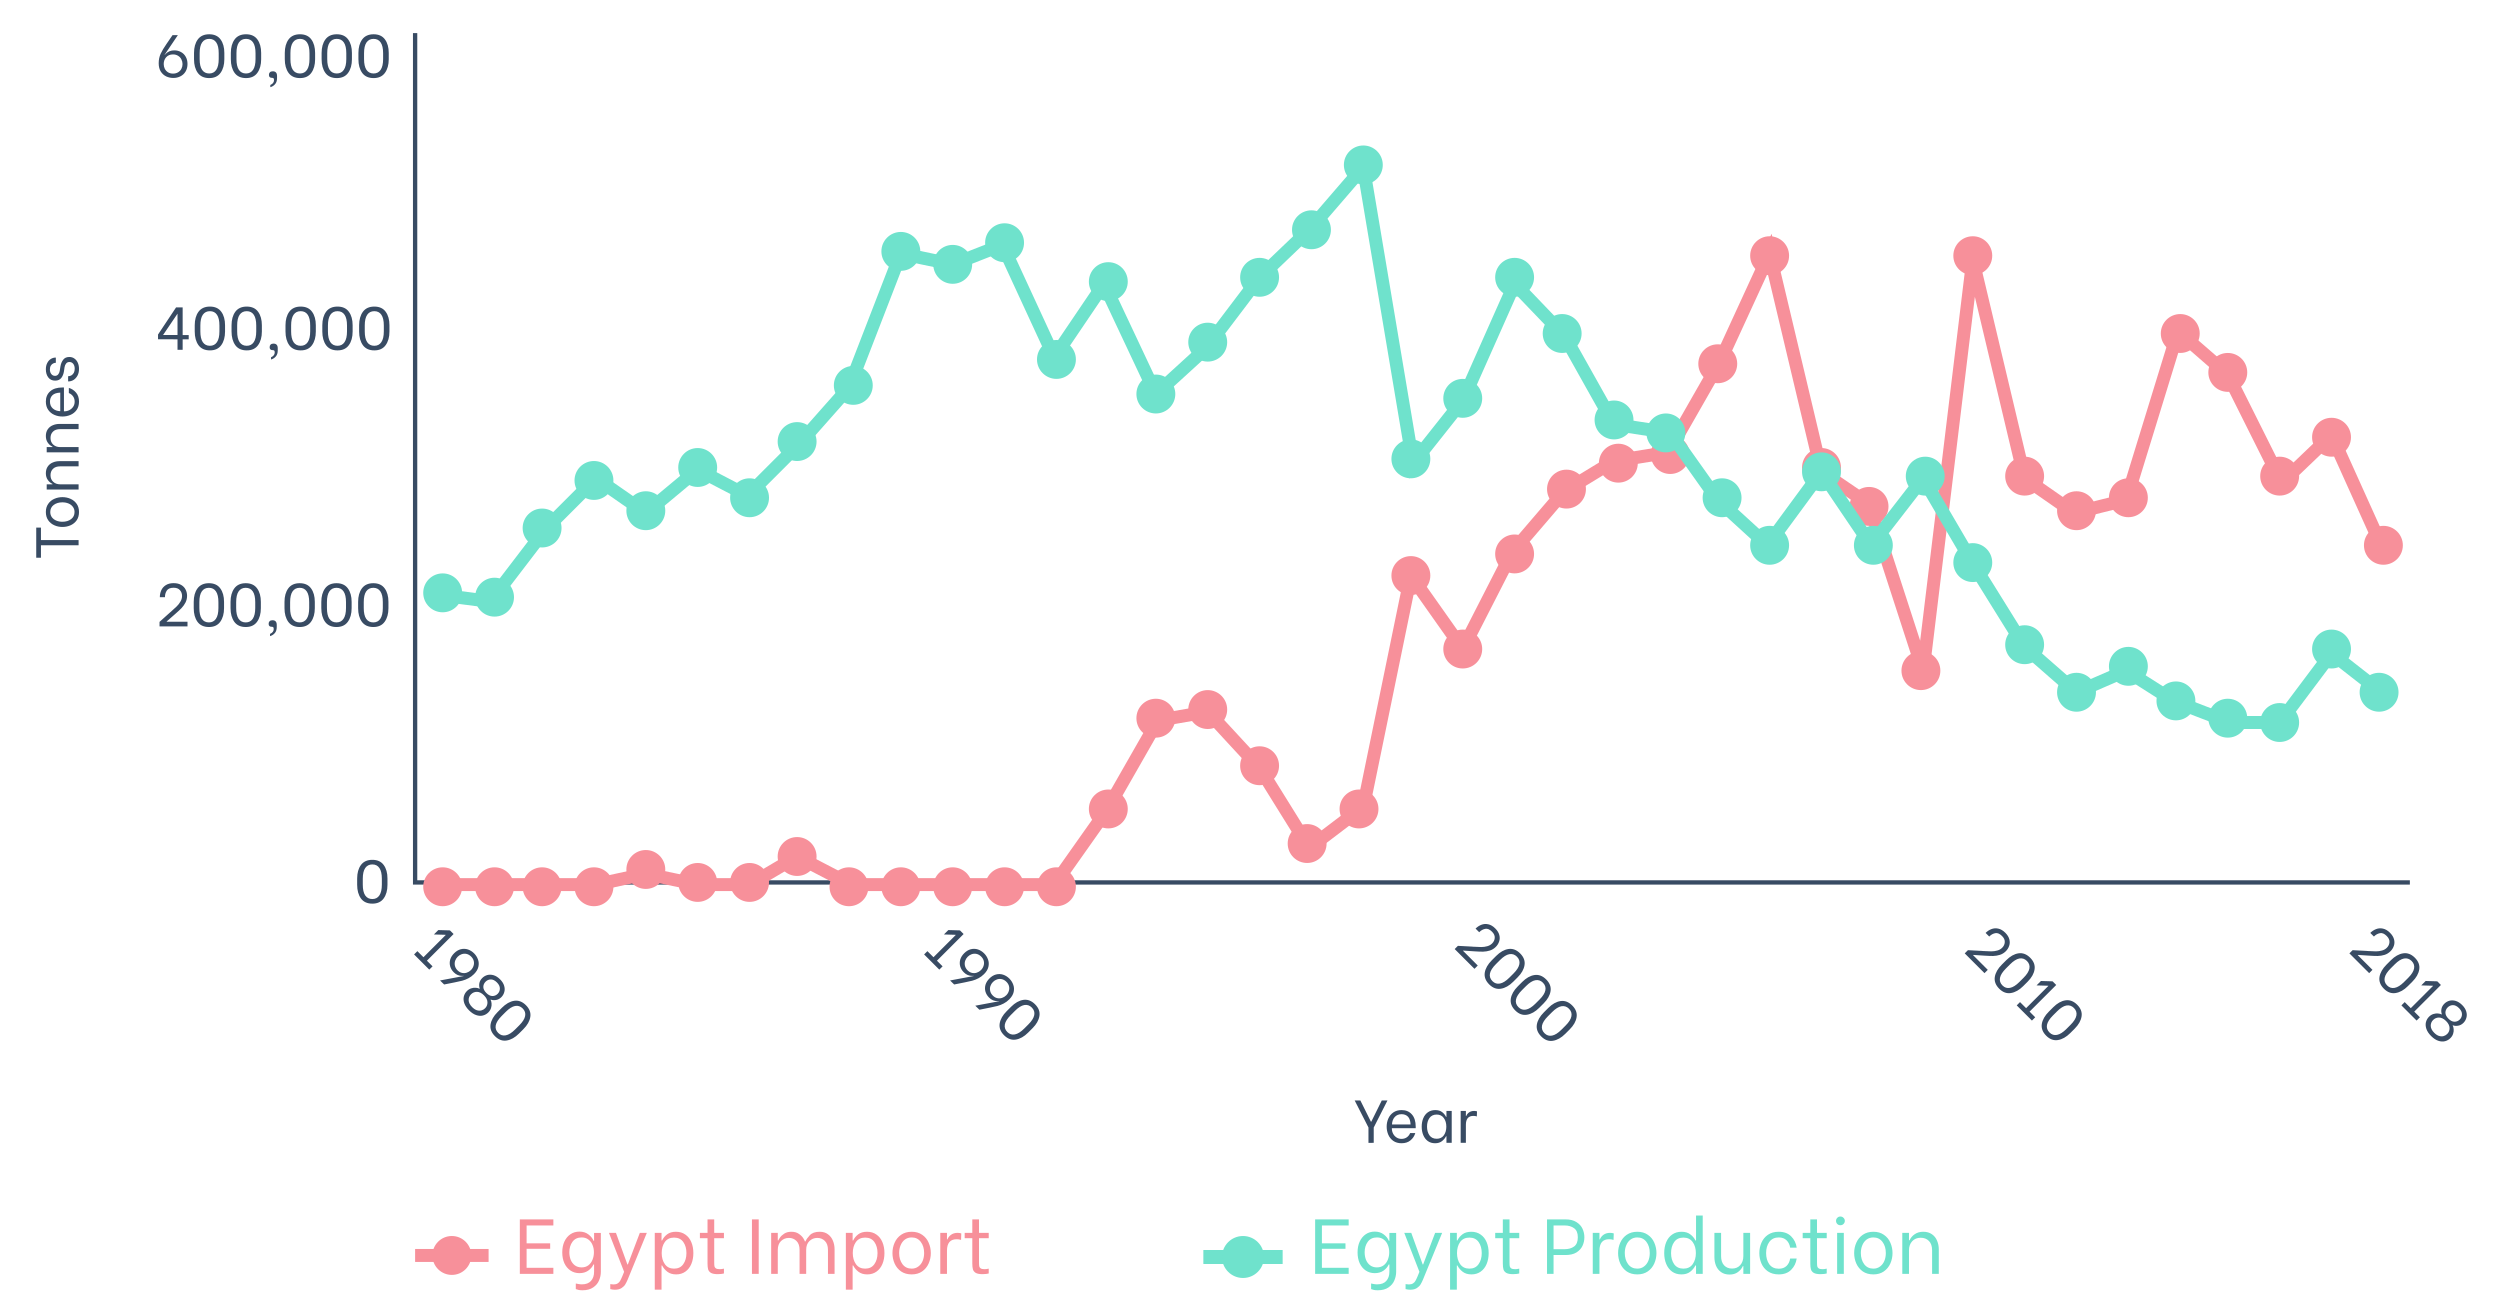 <svg width="536" height="278" viewBox="0 0 536 278" fill="none" xmlns="http://www.w3.org/2000/svg">
<path d="M112.903 262.739V266.575H117.957V267.743H112.903V271.813H118.641V273.114H111.452V261.438H118.641V262.739H112.903ZM124.885 276.634C124.552 276.634 124.279 276.611 124.068 276.567C123.868 276.522 123.662 276.461 123.451 276.383V275.182C123.595 275.227 123.79 275.266 124.035 275.299C124.279 275.344 124.518 275.366 124.752 275.366C125.619 275.366 126.27 275.121 126.703 274.632C127.148 274.143 127.371 273.492 127.371 272.68V271.096H127.237C127.004 271.618 126.626 272.063 126.103 272.43C125.591 272.786 124.969 272.964 124.235 272.964C123.501 272.964 122.856 272.775 122.3 272.397C121.744 272.019 121.31 271.496 120.999 270.829C120.698 270.15 120.548 269.378 120.548 268.51C120.548 267.643 120.698 266.875 120.999 266.208C121.31 265.53 121.744 265.002 122.3 264.624C122.856 264.245 123.501 264.056 124.235 264.056C125.002 264.056 125.641 264.257 126.153 264.657C126.676 265.046 127.043 265.502 127.254 266.025H127.371V264.34H128.822V272.68C128.822 273.303 128.694 273.915 128.438 274.515C128.194 275.116 127.777 275.616 127.187 276.016C126.598 276.428 125.831 276.634 124.885 276.634ZM124.702 271.73C125.269 271.73 125.753 271.579 126.153 271.279C126.553 270.968 126.848 270.567 127.037 270.078C127.237 269.578 127.337 269.044 127.337 268.477C127.337 267.921 127.237 267.404 127.037 266.925C126.848 266.447 126.553 266.058 126.153 265.758C125.764 265.458 125.28 265.307 124.702 265.307C123.846 265.307 123.189 265.619 122.733 266.242C122.289 266.853 122.066 267.598 122.066 268.477C122.066 269.055 122.161 269.594 122.35 270.095C122.55 270.584 122.845 270.979 123.234 271.279C123.634 271.579 124.124 271.73 124.702 271.73ZM134.578 274.332C134.4 274.754 134.228 275.099 134.061 275.366C133.905 275.644 133.644 275.905 133.277 276.15C132.91 276.395 132.432 276.517 131.842 276.517C131.531 276.517 131.197 276.472 130.841 276.383V275.316C131.108 275.36 131.342 275.383 131.542 275.383C131.909 275.383 132.204 275.31 132.426 275.166C132.649 275.032 132.821 274.854 132.943 274.632C133.077 274.41 133.232 274.087 133.41 273.664L133.811 272.68L130.558 264.323H132.059L134.511 271.096H134.611L137.18 264.323H138.681L134.578 274.332ZM144.969 273.231C144.202 273.231 143.573 273.042 143.084 272.664C142.595 272.286 142.217 271.835 141.95 271.312H141.833V276.5H140.382V264.323H141.833V265.958H141.95C142.195 265.446 142.556 265.007 143.034 264.64C143.512 264.273 144.141 264.09 144.919 264.09C145.709 264.09 146.381 264.29 146.937 264.69C147.505 265.079 147.933 265.624 148.222 266.325C148.511 267.014 148.656 267.793 148.656 268.66C148.656 269.528 148.511 270.306 148.222 270.996C147.933 271.685 147.51 272.23 146.954 272.63C146.398 273.031 145.736 273.231 144.969 273.231ZM144.519 271.996C145.386 271.996 146.042 271.679 146.487 271.046C146.943 270.412 147.171 269.617 147.171 268.66C147.171 267.715 146.949 266.925 146.504 266.292C146.059 265.658 145.397 265.341 144.519 265.341C143.651 265.341 142.99 265.658 142.534 266.292C142.089 266.925 141.866 267.715 141.866 268.66C141.866 269.606 142.094 270.401 142.55 271.046C143.006 271.679 143.662 271.996 144.519 271.996ZM153.127 265.474V270.579C153.127 270.99 153.144 271.296 153.177 271.496C153.222 271.685 153.327 271.835 153.494 271.946C153.672 272.058 153.956 272.113 154.345 272.113C154.612 272.113 154.901 272.074 155.212 271.996V273.031C155.134 273.064 154.962 273.097 154.695 273.131C154.439 273.164 154.172 273.181 153.894 273.181C153.249 273.181 152.766 273.092 152.443 272.914C152.132 272.725 151.926 272.475 151.826 272.163C151.737 271.841 151.693 271.418 151.693 270.895V265.474H150.058V264.323H151.693V261.438H153.127V264.323H155.212V265.474H153.127ZM161.218 261.438H162.669V273.114H161.218V261.438ZM165.338 264.323H166.756V265.941H166.889C166.912 265.83 167.023 265.63 167.223 265.341C167.423 265.041 167.729 264.757 168.141 264.49C168.552 264.223 169.064 264.09 169.675 264.09C170.32 264.09 170.854 264.24 171.276 264.54C171.71 264.84 172.033 265.163 172.244 265.508C172.455 265.852 172.561 266.069 172.561 266.158H172.694C172.85 265.769 173.156 265.33 173.612 264.84C174.079 264.34 174.791 264.09 175.747 264.09C176.459 264.09 177.054 264.273 177.532 264.64C178.01 264.996 178.36 265.458 178.583 266.025C178.816 266.592 178.933 267.198 178.933 267.843V273.114H177.515V267.976C177.515 267.131 177.293 266.492 176.848 266.058C176.414 265.624 175.875 265.408 175.23 265.408C174.563 265.408 173.995 265.636 173.528 266.091C173.072 266.536 172.844 267.165 172.844 267.976V273.114H171.427V267.976C171.427 267.131 171.204 266.492 170.759 266.058C170.326 265.624 169.786 265.408 169.141 265.408C168.474 265.408 167.907 265.636 167.44 266.091C166.984 266.536 166.756 267.165 166.756 267.976V273.114H165.338V264.323ZM185.938 273.231C185.17 273.231 184.542 273.042 184.053 272.664C183.564 272.286 183.185 271.835 182.919 271.312H182.802V276.5H181.351V264.323H182.802V265.958H182.919C183.163 265.446 183.525 265.007 184.003 264.64C184.481 264.273 185.109 264.09 185.888 264.09C186.677 264.09 187.35 264.29 187.906 264.69C188.473 265.079 188.901 265.624 189.191 266.325C189.48 267.014 189.624 267.793 189.624 268.66C189.624 269.528 189.48 270.306 189.191 270.996C188.901 271.685 188.479 272.23 187.923 272.63C187.367 273.031 186.705 273.231 185.938 273.231ZM185.487 271.996C186.355 271.996 187.011 271.679 187.456 271.046C187.912 270.412 188.14 269.617 188.14 268.66C188.14 267.715 187.917 266.925 187.472 266.292C187.028 265.658 186.366 265.341 185.487 265.341C184.62 265.341 183.958 265.658 183.502 266.292C183.058 266.925 182.835 267.715 182.835 268.66C182.835 269.606 183.063 270.401 183.519 271.046C183.975 271.679 184.631 271.996 185.487 271.996ZM195.464 273.231C194.574 273.231 193.818 273.019 193.195 272.597C192.583 272.163 192.122 271.602 191.811 270.912C191.499 270.212 191.343 269.461 191.343 268.66C191.343 267.86 191.499 267.115 191.811 266.425C192.122 265.724 192.583 265.163 193.195 264.74C193.818 264.307 194.574 264.09 195.464 264.09C196.353 264.09 197.104 264.307 197.716 264.74C198.338 265.163 198.8 265.724 199.1 266.425C199.411 267.126 199.567 267.871 199.567 268.66C199.567 269.45 199.411 270.195 199.1 270.895C198.789 271.596 198.322 272.163 197.699 272.597C197.087 273.019 196.342 273.231 195.464 273.231ZM195.464 271.996C196.009 271.996 196.481 271.846 196.881 271.546C197.293 271.246 197.604 270.845 197.816 270.345C198.027 269.833 198.133 269.266 198.133 268.644C198.133 267.687 197.893 266.892 197.415 266.258C196.937 265.624 196.287 265.307 195.464 265.307C194.908 265.307 194.424 265.458 194.012 265.758C193.612 266.058 193.306 266.464 193.095 266.976C192.884 267.476 192.778 268.032 192.778 268.644C192.778 269.6 193.017 270.401 193.495 271.046C193.973 271.679 194.63 271.996 195.464 271.996ZM201.598 264.323H203.032V265.724H203.132C203.277 265.335 203.533 265.007 203.899 264.74C204.278 264.462 204.75 264.323 205.317 264.323C205.495 264.323 205.634 264.334 205.734 264.357C205.846 264.368 205.968 264.396 206.101 264.44L206.051 265.841C205.873 265.786 205.718 265.747 205.584 265.724C205.462 265.702 205.301 265.691 205.1 265.691C203.722 265.691 203.032 266.508 203.032 268.143V273.114H201.598V264.323ZM209.897 265.474V270.579C209.897 270.99 209.914 271.296 209.947 271.496C209.991 271.685 210.097 271.835 210.264 271.946C210.442 272.058 210.725 272.113 211.115 272.113C211.381 272.113 211.671 272.074 211.982 271.996V273.031C211.904 273.064 211.732 273.097 211.465 273.131C211.209 273.164 210.942 273.181 210.664 273.181C210.019 273.181 209.535 273.092 209.213 272.914C208.902 272.725 208.696 272.475 208.596 272.163C208.507 271.841 208.462 271.418 208.462 270.895V265.474H206.828V264.323H208.462V261.438H209.897V264.323H211.982V265.474H209.897Z" fill="#F7909A"/>
<path d="M89 269.17H104.754" stroke="#F7909A" stroke-width="2.78"/>
<circle cx="96.877" cy="269.17" r="4.17" fill="#F7909A"/>
<path d="M258 269.5H275" stroke="#6FE2CC" stroke-width="3"/>
<circle cx="266.5" cy="269.5" r="4.5" fill="#6FE2CC"/>
<path d="M283.417 262.739V266.575H288.471V267.743H283.417V271.813H289.155V273.114H281.965V261.438H289.155V262.739H283.417ZM295.399 276.634C295.065 276.634 294.793 276.611 294.582 276.567C294.381 276.522 294.176 276.461 293.964 276.383V275.182C294.109 275.227 294.304 275.266 294.548 275.299C294.793 275.344 295.032 275.366 295.266 275.366C296.133 275.366 296.783 275.121 297.217 274.632C297.662 274.143 297.884 273.492 297.884 272.68V271.096H297.751C297.517 271.618 297.139 272.063 296.617 272.43C296.105 272.786 295.482 272.964 294.748 272.964C294.014 272.964 293.369 272.775 292.813 272.397C292.257 272.019 291.824 271.496 291.512 270.829C291.212 270.15 291.062 269.378 291.062 268.51C291.062 267.643 291.212 266.875 291.512 266.208C291.824 265.53 292.257 265.002 292.813 264.624C293.369 264.245 294.014 264.056 294.748 264.056C295.516 264.056 296.155 264.257 296.667 264.657C297.189 265.046 297.556 265.502 297.768 266.025H297.884V264.34H299.336V272.68C299.336 273.303 299.208 273.915 298.952 274.515C298.707 275.116 298.29 275.616 297.701 276.016C297.112 276.428 296.344 276.634 295.399 276.634ZM295.215 271.73C295.783 271.73 296.266 271.579 296.667 271.279C297.067 270.968 297.362 270.567 297.551 270.078C297.751 269.578 297.851 269.044 297.851 268.477C297.851 267.921 297.751 267.404 297.551 266.925C297.362 266.447 297.067 266.058 296.667 265.758C296.277 265.458 295.794 265.307 295.215 265.307C294.359 265.307 293.703 265.619 293.247 266.242C292.802 266.853 292.58 267.598 292.58 268.477C292.58 269.055 292.674 269.594 292.863 270.095C293.064 270.584 293.358 270.979 293.748 271.279C294.148 271.579 294.637 271.73 295.215 271.73ZM305.092 274.332C304.914 274.754 304.741 275.099 304.575 275.366C304.419 275.644 304.157 275.905 303.791 276.15C303.424 276.395 302.945 276.517 302.356 276.517C302.045 276.517 301.711 276.472 301.355 276.383V275.316C301.622 275.36 301.856 275.383 302.056 275.383C302.423 275.383 302.717 275.31 302.94 275.166C303.162 275.032 303.335 274.854 303.457 274.632C303.59 274.41 303.746 274.087 303.924 273.664L304.324 272.68L301.072 264.323H302.573L305.025 271.096H305.125L307.694 264.323H309.195L305.092 274.332ZM315.483 273.231C314.715 273.231 314.087 273.042 313.598 272.664C313.109 272.286 312.73 271.835 312.464 271.312H312.347V276.5H310.896V264.323H312.347V265.958H312.464C312.708 265.446 313.07 265.007 313.548 264.64C314.026 264.273 314.654 264.09 315.433 264.09C316.222 264.09 316.895 264.29 317.451 264.69C318.018 265.079 318.446 265.624 318.736 266.325C319.025 267.014 319.169 267.793 319.169 268.66C319.169 269.528 319.025 270.306 318.736 270.996C318.446 271.685 318.024 272.23 317.468 272.63C316.912 273.031 316.25 273.231 315.483 273.231ZM315.032 271.996C315.9 271.996 316.556 271.679 317.001 271.046C317.457 270.412 317.685 269.617 317.685 268.66C317.685 267.715 317.462 266.925 317.017 266.292C316.573 265.658 315.911 265.341 315.032 265.341C314.165 265.341 313.503 265.658 313.047 266.292C312.603 266.925 312.38 267.715 312.38 268.66C312.38 269.606 312.608 270.401 313.064 271.046C313.52 271.679 314.176 271.996 315.032 271.996ZM323.641 265.474V270.579C323.641 270.99 323.657 271.296 323.691 271.496C323.735 271.685 323.841 271.835 324.008 271.946C324.186 272.058 324.469 272.113 324.858 272.113C325.125 272.113 325.415 272.074 325.726 271.996V273.031C325.648 273.064 325.476 273.097 325.209 273.131C324.953 273.164 324.686 273.181 324.408 273.181C323.763 273.181 323.279 273.092 322.957 272.914C322.646 272.725 322.44 272.475 322.34 272.163C322.251 271.841 322.206 271.418 322.206 270.895V265.474H320.572V264.323H322.206V261.438H323.641V264.323H325.726V265.474H323.641ZM335.652 261.438C336.597 261.438 337.37 261.627 337.97 262.005C338.582 262.383 339.021 262.861 339.288 263.439C339.555 264.017 339.688 264.629 339.688 265.274C339.688 265.919 339.555 266.531 339.288 267.109C339.021 267.676 338.587 268.149 337.987 268.527C337.386 268.894 336.608 269.077 335.652 269.077H333.083V273.114H331.682V261.438H335.652ZM335.468 267.826C336.269 267.826 336.936 267.637 337.47 267.259C338.015 266.87 338.287 266.208 338.287 265.274C338.287 264.351 338.015 263.701 337.47 263.322C336.936 262.933 336.269 262.739 335.468 262.739H333.083V267.826H335.468ZM341.487 264.323H342.921V265.724H343.021C343.166 265.335 343.421 265.007 343.788 264.74C344.167 264.462 344.639 264.323 345.206 264.323C345.384 264.323 345.523 264.334 345.623 264.357C345.735 264.368 345.857 264.396 345.99 264.44L345.94 265.841C345.762 265.786 345.607 265.747 345.473 265.724C345.351 265.702 345.19 265.691 344.989 265.691C343.611 265.691 342.921 266.508 342.921 268.143V273.114H341.487V264.323ZM351.04 273.231C350.15 273.231 349.394 273.019 348.771 272.597C348.159 272.163 347.698 271.602 347.387 270.912C347.075 270.212 346.919 269.461 346.919 268.66C346.919 267.86 347.075 267.115 347.387 266.425C347.698 265.724 348.159 265.163 348.771 264.74C349.394 264.307 350.15 264.09 351.04 264.09C351.929 264.09 352.68 264.307 353.291 264.74C353.914 265.163 354.376 265.724 354.676 266.425C354.987 267.126 355.143 267.871 355.143 268.66C355.143 269.45 354.987 270.195 354.676 270.895C354.365 271.596 353.898 272.163 353.275 272.597C352.663 273.019 351.918 273.231 351.04 273.231ZM351.04 271.996C351.585 271.996 352.057 271.846 352.457 271.546C352.869 271.246 353.18 270.845 353.392 270.345C353.603 269.833 353.709 269.266 353.709 268.644C353.709 267.687 353.469 266.892 352.991 266.258C352.513 265.624 351.863 265.307 351.04 265.307C350.484 265.307 350 265.458 349.588 265.758C349.188 266.058 348.882 266.464 348.671 266.976C348.46 267.476 348.354 268.032 348.354 268.644C348.354 269.6 348.593 270.401 349.071 271.046C349.549 271.679 350.206 271.996 351.04 271.996ZM360.493 273.231C359.715 273.231 359.047 273.031 358.491 272.63C357.946 272.23 357.529 271.685 357.24 270.996C356.951 270.306 356.807 269.528 356.807 268.66C356.807 267.782 356.951 266.998 357.24 266.308C357.529 265.619 357.952 265.079 358.508 264.69C359.064 264.29 359.737 264.09 360.526 264.09C361.305 264.09 361.933 264.279 362.411 264.657C362.901 265.024 363.262 265.458 363.496 265.958H363.629V260.603H365.063V273.114H363.629V271.312H363.496C363.229 271.846 362.851 272.302 362.361 272.68C361.883 273.047 361.26 273.231 360.493 273.231ZM360.927 271.996C361.794 271.996 362.456 271.679 362.912 271.046C363.368 270.401 363.596 269.606 363.596 268.66C363.596 267.715 363.368 266.925 362.912 266.292C362.456 265.658 361.794 265.341 360.927 265.341C360.048 265.341 359.387 265.658 358.942 266.292C358.497 266.925 358.274 267.715 358.274 268.66C358.274 269.617 358.497 270.412 358.942 271.046C359.398 271.679 360.059 271.996 360.927 271.996ZM375.224 273.114H373.773V271.446H373.673C373.44 271.957 373.078 272.391 372.589 272.747C372.111 273.092 371.521 273.264 370.821 273.264C370.087 273.264 369.475 273.086 368.986 272.73C368.497 272.375 368.135 271.913 367.902 271.346C367.679 270.779 367.568 270.162 367.568 269.494V264.323H369.002V269.311C369.002 270.167 369.219 270.829 369.653 271.296C370.087 271.752 370.654 271.98 371.354 271.98C372.088 271.98 372.672 271.735 373.106 271.246C373.551 270.745 373.773 270.1 373.773 269.311V264.323H375.224V273.114ZM381.356 273.231C380.444 273.231 379.671 273.014 379.037 272.58C378.414 272.147 377.953 271.585 377.652 270.895C377.352 270.195 377.202 269.45 377.202 268.66C377.202 267.871 377.352 267.131 377.652 266.442C377.953 265.741 378.414 265.174 379.037 264.74C379.671 264.307 380.444 264.09 381.356 264.09C382.49 264.09 383.38 264.418 384.024 265.074C384.681 265.73 385.075 266.536 385.209 267.493H383.808C383.708 266.848 383.452 266.325 383.04 265.925C382.629 265.513 382.073 265.307 381.372 265.307C380.483 265.307 379.804 265.63 379.337 266.275C378.881 266.909 378.653 267.704 378.653 268.66C378.653 269.617 378.881 270.417 379.337 271.062C379.804 271.696 380.483 272.013 381.372 272.013C382.073 272.013 382.629 271.813 383.04 271.413C383.452 271.012 383.708 270.484 383.808 269.828H385.209C385.075 270.784 384.681 271.591 384.024 272.247C383.38 272.903 382.49 273.231 381.356 273.231ZM389.565 265.474V270.579C389.565 270.99 389.582 271.296 389.615 271.496C389.66 271.685 389.766 271.835 389.932 271.946C390.11 272.058 390.394 272.113 390.783 272.113C391.05 272.113 391.339 272.074 391.65 271.996V273.031C391.573 273.064 391.4 273.097 391.133 273.131C390.878 273.164 390.611 273.181 390.333 273.181C389.688 273.181 389.204 273.092 388.881 272.914C388.57 272.725 388.364 272.475 388.264 272.163C388.175 271.841 388.131 271.418 388.131 270.895V265.474H386.496V264.323H388.131V261.438H389.565V264.323H391.65V265.474H389.565ZM393.879 264.323H395.313V273.114H393.879V264.323ZM394.579 262.689C394.312 262.689 394.09 262.6 393.912 262.422C393.734 262.233 393.645 262.01 393.645 261.754C393.645 261.499 393.734 261.282 393.912 261.104C394.09 260.915 394.312 260.82 394.579 260.82C394.846 260.82 395.068 260.915 395.246 261.104C395.435 261.282 395.53 261.499 395.53 261.754C395.53 262.01 395.435 262.233 395.246 262.422C395.068 262.6 394.846 262.689 394.579 262.689ZM401.652 273.231C400.762 273.231 400.006 273.019 399.383 272.597C398.772 272.163 398.31 271.602 397.999 270.912C397.687 270.212 397.532 269.461 397.532 268.66C397.532 267.86 397.687 267.115 397.999 266.425C398.31 265.724 398.772 265.163 399.383 264.74C400.006 264.307 400.762 264.09 401.652 264.09C402.541 264.09 403.292 264.307 403.904 264.74C404.526 265.163 404.988 265.724 405.288 266.425C405.6 267.126 405.755 267.871 405.755 268.66C405.755 269.45 405.6 270.195 405.288 270.895C404.977 271.596 404.51 272.163 403.887 272.597C403.275 273.019 402.53 273.231 401.652 273.231ZM401.652 271.996C402.197 271.996 402.669 271.846 403.07 271.546C403.481 271.246 403.792 270.845 404.004 270.345C404.215 269.833 404.321 269.266 404.321 268.644C404.321 267.687 404.082 266.892 403.603 266.258C403.125 265.624 402.475 265.307 401.652 265.307C401.096 265.307 400.612 265.458 400.201 265.758C399.8 266.058 399.494 266.464 399.283 266.976C399.072 267.476 398.966 268.032 398.966 268.644C398.966 269.6 399.205 270.401 399.683 271.046C400.162 271.679 400.818 271.996 401.652 271.996ZM407.852 264.323H409.287V265.908H409.42C409.643 265.396 410.004 264.968 410.505 264.624C411.005 264.268 411.617 264.09 412.34 264.09C413.085 264.09 413.707 264.268 414.208 264.624C414.708 264.968 415.075 265.43 415.309 266.008C415.553 266.575 415.676 267.192 415.676 267.86V273.114H414.241V268.043C414.241 267.176 414.013 266.514 413.557 266.058C413.112 265.602 412.529 265.374 411.806 265.374C411.038 265.374 410.427 265.624 409.971 266.125C409.515 266.614 409.287 267.254 409.287 268.043V273.114H407.852V264.323Z" fill="#6FE2CC"/>
<path d="M89 7.098V189.195H516.674" stroke="#384B63" stroke-width="0.927"/>
<path d="M92.742 207.183L92.035 207.89L88.779 204.633L89.485 203.926L90.788 205.229L95.558 200.459L95.522 200.422L93.026 200.349L93.971 199.404L96.466 199.477L97.246 200.257L91.531 205.972L92.742 207.183ZM99.44 209.258L99.422 209.221L99.101 209.231C98.416 209.243 97.81 208.986 97.284 208.46C96.905 208.081 96.648 207.653 96.514 207.176C96.385 206.705 96.388 206.225 96.523 205.735C96.67 205.246 96.951 204.793 97.367 204.378C97.813 203.931 98.29 203.644 98.798 203.515C99.318 203.387 99.823 203.402 100.312 203.561C100.807 203.726 101.254 204.008 101.651 204.405C102.024 204.778 102.299 205.212 102.477 205.708C102.66 206.197 102.691 206.717 102.569 207.267C102.446 207.818 102.131 208.347 101.624 208.854C101.257 209.221 100.856 209.518 100.422 209.744C99.988 209.971 99.544 210.145 99.092 210.267C98.645 210.383 98.104 210.503 97.468 210.625L95.22 211.074L94.34 210.212L99.44 209.258ZM98.101 208.047C98.388 208.335 98.703 208.515 99.046 208.588C99.394 208.668 99.734 208.653 100.064 208.542C100.407 208.432 100.709 208.246 100.972 207.983C101.235 207.72 101.419 207.42 101.523 207.084C101.639 206.747 101.657 206.405 101.578 206.056C101.498 205.708 101.315 205.39 101.027 205.102C100.728 204.803 100.4 204.61 100.046 204.524C99.697 204.445 99.352 204.46 99.009 204.57C98.679 204.68 98.385 204.864 98.128 205.121C97.878 205.371 97.694 205.665 97.578 206.001C97.468 206.344 97.453 206.695 97.532 207.056C97.612 207.417 97.801 207.747 98.101 208.047ZM100.558 216.614C100.057 216.113 99.717 215.602 99.54 215.082C99.368 214.568 99.338 214.085 99.448 213.633C99.564 213.186 99.784 212.801 100.109 212.477C100.39 212.195 100.699 212.003 101.035 211.899C101.378 211.789 101.705 211.749 102.017 211.779C102.335 211.804 102.601 211.874 102.815 211.99L102.861 211.945C102.732 211.62 102.702 211.247 102.769 210.825C102.842 210.409 103.05 210.03 103.393 209.688C103.705 209.376 104.072 209.162 104.494 209.046C104.922 208.936 105.371 208.951 105.842 209.091C106.319 209.238 106.778 209.532 107.218 209.972C107.665 210.419 107.955 210.88 108.09 211.357C108.237 211.834 108.246 212.284 108.117 212.706C108.001 213.128 107.793 213.489 107.494 213.789C107.151 214.131 106.763 214.336 106.328 214.403C105.894 214.47 105.527 214.44 105.228 214.311L105.182 214.357C105.298 214.571 105.368 214.837 105.393 215.155C105.423 215.467 105.384 215.795 105.273 216.137C105.169 216.473 104.977 216.782 104.695 217.064C104.371 217.388 103.986 217.608 103.54 217.724C103.093 217.84 102.61 217.81 102.09 217.632C101.576 217.461 101.066 217.122 100.558 216.614ZM104.273 212.899C104.702 213.327 105.133 213.544 105.567 213.55C106.007 213.55 106.387 213.391 106.705 213.073C107.016 212.761 107.172 212.385 107.172 211.945C107.179 211.498 106.968 211.061 106.539 210.633C106.111 210.205 105.677 209.991 105.237 209.991C104.802 209.997 104.426 210.159 104.108 210.477C103.79 210.795 103.628 211.171 103.622 211.605C103.628 212.039 103.845 212.471 104.273 212.899ZM101.228 215.926C101.564 216.262 101.904 216.486 102.246 216.596C102.595 216.7 102.919 216.712 103.218 216.632C103.524 216.547 103.787 216.394 104.007 216.174C104.356 215.825 104.524 215.4 104.512 214.899C104.506 214.391 104.258 213.892 103.769 213.403C103.274 212.908 102.772 212.657 102.264 212.651C101.769 212.645 101.344 212.819 100.989 213.174C100.641 213.522 100.469 213.944 100.475 214.44C100.488 214.941 100.738 215.437 101.228 215.926ZM106.12 222.158C105.35 221.388 105.035 220.547 105.176 219.635C105.328 218.724 105.827 217.846 106.671 217.002L107.625 216.048C108.469 215.204 109.34 214.712 110.24 214.571C111.151 214.431 111.992 214.746 112.762 215.516C113.533 216.287 113.845 217.125 113.698 218.03C113.557 218.929 113.065 219.8 112.221 220.644L111.267 221.599C110.423 222.443 109.542 222.938 108.625 223.085C107.72 223.231 106.885 222.923 106.12 222.158ZM106.818 221.461C107.282 221.926 107.821 222.097 108.432 221.975C109.05 221.858 109.72 221.44 110.441 220.718L111.331 219.828C112.053 219.106 112.472 218.443 112.588 217.837C112.71 217.226 112.536 216.684 112.065 216.213C111.594 215.743 111.05 215.565 110.432 215.681C109.827 215.798 109.163 216.216 108.441 216.938L107.552 217.828C106.83 218.55 106.408 219.216 106.286 219.828C106.169 220.446 106.347 220.99 106.818 221.461Z" fill="#384B63"/>
<path d="M38.059 72.749L33.881 72.736V71.724L37.747 65.912H39.161V71.841H40.459V72.749H39.161V74.993H38.059V72.749ZM38.059 71.828V67.248L34.958 71.828H38.059ZM45.007 75.123C43.917 75.123 43.1 74.751 42.555 74.007C42.019 73.255 41.75 72.282 41.75 71.088V69.739C41.75 68.545 42.019 67.581 42.555 66.846C43.1 66.102 43.917 65.73 45.007 65.73C46.097 65.73 46.91 66.102 47.446 66.846C47.982 67.581 48.25 68.545 48.25 69.739V71.088C48.25 72.282 47.978 73.255 47.433 74.007C46.897 74.751 46.088 75.123 45.007 75.123ZM45.007 74.137C45.664 74.137 46.166 73.877 46.512 73.359C46.867 72.84 47.044 72.07 47.044 71.049V69.791C47.044 68.77 46.871 68.005 46.525 67.494C46.179 66.975 45.673 66.716 45.007 66.716C44.341 66.716 43.831 66.975 43.476 67.494C43.13 68.005 42.957 68.77 42.957 69.791V71.049C42.957 72.07 43.13 72.84 43.476 73.359C43.831 73.877 44.341 74.137 45.007 74.137ZM52.9 75.123C51.81 75.123 50.993 74.751 50.448 74.007C49.912 73.255 49.644 72.282 49.644 71.088V69.739C49.644 68.545 49.912 67.581 50.448 66.846C50.993 66.102 51.81 65.73 52.9 65.73C53.99 65.73 54.803 66.102 55.339 66.846C55.876 67.581 56.144 68.545 56.144 69.739V71.088C56.144 72.282 55.871 73.255 55.326 74.007C54.79 74.751 53.981 75.123 52.9 75.123ZM52.9 74.137C53.557 74.137 54.059 73.877 54.405 73.359C54.76 72.84 54.937 72.07 54.937 71.049V69.791C54.937 68.77 54.764 68.005 54.418 67.494C54.072 66.975 53.566 66.716 52.9 66.716C52.234 66.716 51.724 66.975 51.369 67.494C51.023 68.005 50.85 68.77 50.85 69.791V71.049C50.85 72.07 51.023 72.84 51.369 73.359C51.724 73.877 52.234 74.137 52.9 74.137ZM58.109 76.602C58.636 76.368 58.9 76.022 58.9 75.564C58.9 75.348 58.861 75.209 58.783 75.149C58.714 75.097 58.606 75.071 58.459 75.071C58.027 75.071 57.81 74.859 57.81 74.435C57.81 74.202 57.88 74.016 58.018 73.877C58.165 73.739 58.368 73.67 58.628 73.67C59.242 73.67 59.549 74.003 59.549 74.669V75.136C59.549 75.672 59.415 76.096 59.147 76.407C58.887 76.727 58.541 76.952 58.109 77.082V76.602ZM64.468 75.123C63.378 75.123 62.56 74.751 62.016 74.007C61.479 73.255 61.211 72.282 61.211 71.088V69.739C61.211 68.545 61.479 67.581 62.016 66.846C62.56 66.102 63.378 65.73 64.468 65.73C65.558 65.73 66.371 66.102 66.907 66.846C67.443 67.581 67.711 68.545 67.711 69.739V71.088C67.711 72.282 67.439 73.255 66.894 74.007C66.358 74.751 65.549 75.123 64.468 75.123ZM64.468 74.137C65.125 74.137 65.627 73.877 65.973 73.359C66.327 72.84 66.505 72.07 66.505 71.049V69.791C66.505 68.77 66.332 68.005 65.986 67.494C65.64 66.975 65.134 66.716 64.468 66.716C63.802 66.716 63.291 66.975 62.937 67.494C62.591 68.005 62.418 68.77 62.418 69.791V71.049C62.418 72.07 62.591 72.84 62.937 73.359C63.291 73.877 63.802 74.137 64.468 74.137ZM72.361 75.123C71.271 75.123 70.454 74.751 69.909 74.007C69.373 73.255 69.105 72.282 69.105 71.088V69.739C69.105 68.545 69.373 67.581 69.909 66.846C70.454 66.102 71.271 65.73 72.361 65.73C73.451 65.73 74.264 66.102 74.8 66.846C75.336 67.581 75.604 68.545 75.604 69.739V71.088C75.604 72.282 75.332 73.255 74.787 74.007C74.251 74.751 73.442 75.123 72.361 75.123ZM72.361 74.137C73.018 74.137 73.52 73.877 73.866 73.359C74.221 72.84 74.398 72.07 74.398 71.049V69.791C74.398 68.77 74.225 68.005 73.879 67.494C73.533 66.975 73.027 66.716 72.361 66.716C71.695 66.716 71.185 66.975 70.83 67.494C70.484 68.005 70.311 68.77 70.311 69.791V71.049C70.311 72.07 70.484 72.84 70.83 73.359C71.185 73.877 71.695 74.137 72.361 74.137ZM80.254 75.123C79.164 75.123 78.347 74.751 77.802 74.007C77.266 73.255 76.998 72.282 76.998 71.088V69.739C76.998 68.545 77.266 67.581 77.802 66.846C78.347 66.102 79.164 65.73 80.254 65.73C81.344 65.73 82.157 66.102 82.693 66.846C83.23 67.581 83.498 68.545 83.498 69.739V71.088C83.498 72.282 83.225 73.255 82.68 74.007C82.144 74.751 81.335 75.123 80.254 75.123ZM80.254 74.137C80.912 74.137 81.413 73.877 81.759 73.359C82.114 72.84 82.291 72.07 82.291 71.049V69.791C82.291 68.77 82.118 68.005 81.772 67.494C81.426 66.975 80.92 66.716 80.254 66.716C79.588 66.716 79.078 66.975 78.723 67.494C78.377 68.005 78.204 68.77 78.204 69.791V71.049C78.204 72.07 78.377 72.84 78.723 73.359C79.078 73.877 79.588 74.137 80.254 74.137Z" fill="#384B63"/>
<path d="M37.163 16.715C36.627 16.715 36.121 16.607 35.645 16.39C35.17 16.165 34.781 15.819 34.478 15.352C34.175 14.877 34.024 14.28 34.024 13.562C34.024 12.827 34.162 12.152 34.439 11.538C34.724 10.924 35.144 10.219 35.697 9.423L36.995 7.529H38.136L35.282 11.759L35.321 11.772L35.542 11.538C36.017 11.045 36.627 10.799 37.371 10.799C37.907 10.799 38.387 10.92 38.811 11.162C39.243 11.395 39.581 11.733 39.823 12.174C40.074 12.615 40.199 13.13 40.199 13.718C40.199 14.34 40.061 14.881 39.784 15.339C39.516 15.789 39.148 16.131 38.681 16.364C38.223 16.598 37.717 16.715 37.163 16.715ZM37.099 15.78C37.522 15.78 37.886 15.685 38.188 15.495C38.5 15.305 38.733 15.058 38.889 14.756C39.053 14.444 39.135 14.107 39.135 13.744C39.135 13.389 39.053 13.052 38.889 12.732C38.733 12.412 38.5 12.156 38.188 11.966C37.877 11.767 37.509 11.668 37.086 11.668C36.48 11.668 35.996 11.867 35.632 12.265C35.278 12.662 35.1 13.151 35.1 13.731C35.1 14.103 35.178 14.444 35.334 14.756C35.498 15.067 35.732 15.318 36.035 15.508C36.337 15.69 36.692 15.78 37.099 15.78ZM44.855 16.741C43.765 16.741 42.948 16.369 42.403 15.625C41.867 14.872 41.598 13.899 41.598 12.706V11.356C41.598 10.163 41.867 9.198 42.403 8.463C42.948 7.719 43.765 7.348 44.855 7.348C45.945 7.348 46.758 7.719 47.294 8.463C47.83 9.198 48.098 10.163 48.098 11.356V12.706C48.098 13.899 47.826 14.872 47.281 15.625C46.745 16.369 45.936 16.741 44.855 16.741ZM44.855 15.755C45.512 15.755 46.014 15.495 46.36 14.976C46.714 14.457 46.892 13.687 46.892 12.667V11.408C46.892 10.388 46.719 9.622 46.373 9.112C46.027 8.593 45.521 8.334 44.855 8.334C44.189 8.334 43.678 8.593 43.324 9.112C42.978 9.622 42.805 10.388 42.805 11.408V12.667C42.805 13.687 42.978 14.457 43.324 14.976C43.678 15.495 44.189 15.755 44.855 15.755ZM52.748 16.741C51.658 16.741 50.841 16.369 50.296 15.625C49.76 14.872 49.492 13.899 49.492 12.706V11.356C49.492 10.163 49.76 9.198 50.296 8.463C50.841 7.719 51.658 7.348 52.748 7.348C53.838 7.348 54.651 7.719 55.187 8.463C55.724 9.198 55.992 10.163 55.992 11.356V12.706C55.992 13.899 55.719 14.872 55.174 15.625C54.638 16.369 53.829 16.741 52.748 16.741ZM52.748 15.755C53.406 15.755 53.907 15.495 54.253 14.976C54.608 14.457 54.785 13.687 54.785 12.667V11.408C54.785 10.388 54.612 9.622 54.266 9.112C53.92 8.593 53.414 8.334 52.748 8.334C52.082 8.334 51.572 8.593 51.217 9.112C50.871 9.622 50.698 10.388 50.698 11.408V12.667C50.698 13.687 50.871 14.457 51.217 14.976C51.572 15.495 52.082 15.755 52.748 15.755ZM57.957 18.22C58.484 17.986 58.748 17.64 58.748 17.182C58.748 16.965 58.709 16.827 58.631 16.767C58.562 16.715 58.454 16.689 58.307 16.689C57.875 16.689 57.658 16.477 57.658 16.053C57.658 15.819 57.727 15.633 57.866 15.495C58.013 15.357 58.216 15.287 58.476 15.287C59.09 15.287 59.397 15.62 59.397 16.287V16.754C59.397 17.29 59.263 17.714 58.995 18.025C58.735 18.345 58.389 18.57 57.957 18.7V18.22ZM64.316 16.741C63.226 16.741 62.408 16.369 61.864 15.625C61.327 14.872 61.059 13.899 61.059 12.706V11.356C61.059 10.163 61.327 9.198 61.864 8.463C62.408 7.719 63.226 7.348 64.316 7.348C65.405 7.348 66.219 7.719 66.755 8.463C67.291 9.198 67.559 10.163 67.559 11.356V12.706C67.559 13.899 67.287 14.872 66.742 15.625C66.206 16.369 65.397 16.741 64.316 16.741ZM64.316 15.755C64.973 15.755 65.475 15.495 65.821 14.976C66.175 14.457 66.353 13.687 66.353 12.667V11.408C66.353 10.388 66.18 9.622 65.834 9.112C65.488 8.593 64.982 8.334 64.316 8.334C63.65 8.334 63.139 8.593 62.785 9.112C62.439 9.622 62.266 10.388 62.266 11.408V12.667C62.266 13.687 62.439 14.457 62.785 14.976C63.139 15.495 63.65 15.755 64.316 15.755ZM72.209 16.741C71.119 16.741 70.302 16.369 69.757 15.625C69.221 14.872 68.953 13.899 68.953 12.706V11.356C68.953 10.163 69.221 9.198 69.757 8.463C70.302 7.719 71.119 7.348 72.209 7.348C73.299 7.348 74.112 7.719 74.648 8.463C75.184 9.198 75.452 10.163 75.452 11.356V12.706C75.452 13.899 75.18 14.872 74.635 15.625C74.099 16.369 73.29 16.741 72.209 16.741ZM72.209 15.755C72.866 15.755 73.368 15.495 73.714 14.976C74.069 14.457 74.246 13.687 74.246 12.667V11.408C74.246 10.388 74.073 9.622 73.727 9.112C73.381 8.593 72.875 8.334 72.209 8.334C71.543 8.334 71.033 8.593 70.678 9.112C70.332 9.622 70.159 10.388 70.159 11.408V12.667C70.159 13.687 70.332 14.457 70.678 14.976C71.033 15.495 71.543 15.755 72.209 15.755ZM80.102 16.741C79.012 16.741 78.195 16.369 77.65 15.625C77.114 14.872 76.846 13.899 76.846 12.706V11.356C76.846 10.163 77.114 9.198 77.65 8.463C78.195 7.719 79.012 7.348 80.102 7.348C81.192 7.348 82.005 7.719 82.541 8.463C83.078 9.198 83.346 10.163 83.346 11.356V12.706C83.346 13.899 83.073 14.872 82.528 15.625C81.992 16.369 81.183 16.741 80.102 16.741ZM80.102 15.755C80.76 15.755 81.261 15.495 81.607 14.976C81.962 14.457 82.139 13.687 82.139 12.667V11.408C82.139 10.388 81.966 9.622 81.62 9.112C81.274 8.593 80.768 8.334 80.102 8.334C79.436 8.334 78.926 8.593 78.571 9.112C78.225 9.622 78.052 10.388 78.052 11.408V12.667C78.052 13.687 78.225 14.457 78.571 14.976C78.926 15.495 79.436 15.755 80.102 15.755Z" fill="#384B63"/>
<path d="M34.205 133.329L36.385 131.37L36.618 131.176C37.172 130.691 37.605 130.293 37.916 129.982C38.236 129.662 38.5 129.316 38.707 128.944C38.923 128.572 39.032 128.183 39.032 127.776C39.032 127.283 38.88 126.868 38.578 126.531C38.283 126.185 37.834 126.012 37.228 126.012C36.51 126.012 36.022 126.215 35.762 126.622C35.503 127.02 35.373 127.461 35.373 127.945V128.036H34.27C34.27 127.517 34.37 127.033 34.569 126.583C34.767 126.124 35.087 125.752 35.529 125.467C35.978 125.173 36.545 125.026 37.228 125.026C37.877 125.026 38.417 125.156 38.85 125.415C39.282 125.666 39.598 125.999 39.797 126.414C40.005 126.821 40.108 127.262 40.108 127.737C40.108 128.265 39.992 128.754 39.758 129.204C39.525 129.645 39.239 130.042 38.902 130.397C38.565 130.743 38.102 131.171 37.514 131.682L35.736 133.238V133.303H40.199V134.302H34.205V133.329ZM44.791 134.432C43.702 134.432 42.884 134.06 42.339 133.316C41.803 132.564 41.535 131.591 41.535 130.397V129.048C41.535 127.854 41.803 126.89 42.339 126.155C42.884 125.411 43.702 125.039 44.791 125.039C45.881 125.039 46.694 125.411 47.231 126.155C47.767 126.89 48.035 127.854 48.035 129.048V130.397C48.035 131.591 47.763 132.564 47.218 133.316C46.681 134.06 45.873 134.432 44.791 134.432ZM44.791 133.446C45.449 133.446 45.95 133.186 46.297 132.668C46.651 132.149 46.828 131.379 46.828 130.358V129.1C46.828 128.079 46.655 127.314 46.309 126.803C45.964 126.284 45.458 126.025 44.791 126.025C44.126 126.025 43.615 126.284 43.261 126.803C42.915 127.314 42.742 128.079 42.742 129.1V130.358C42.742 131.379 42.915 132.149 43.261 132.668C43.615 133.186 44.126 133.446 44.791 133.446ZM52.685 134.432C51.595 134.432 50.778 134.06 50.233 133.316C49.697 132.564 49.428 131.591 49.428 130.397V129.048C49.428 127.854 49.697 126.89 50.233 126.155C50.778 125.411 51.595 125.039 52.685 125.039C53.775 125.039 54.588 125.411 55.124 126.155C55.66 126.89 55.928 127.854 55.928 129.048V130.397C55.928 131.591 55.656 132.564 55.111 133.316C54.575 134.06 53.766 134.432 52.685 134.432ZM52.685 133.446C53.342 133.446 53.844 133.186 54.19 132.668C54.544 132.149 54.722 131.379 54.722 130.358V129.1C54.722 128.079 54.549 127.314 54.203 126.803C53.857 126.284 53.351 126.025 52.685 126.025C52.019 126.025 51.508 126.284 51.154 126.803C50.808 127.314 50.635 128.079 50.635 129.1V130.358C50.635 131.379 50.808 132.149 51.154 132.668C51.508 133.186 52.019 133.446 52.685 133.446ZM57.893 135.911C58.421 135.677 58.685 135.332 58.685 134.873C58.685 134.657 58.646 134.518 58.568 134.458C58.499 134.406 58.391 134.38 58.244 134.38C57.811 134.38 57.595 134.168 57.595 133.744C57.595 133.511 57.664 133.325 57.803 133.186C57.95 133.048 58.153 132.979 58.412 132.979C59.026 132.979 59.334 133.312 59.334 133.978V134.445C59.334 134.981 59.199 135.405 58.931 135.716C58.672 136.036 58.326 136.261 57.893 136.391V135.911ZM64.252 134.432C63.163 134.432 62.345 134.06 61.8 133.316C61.264 132.564 60.996 131.591 60.996 130.397V129.048C60.996 127.854 61.264 126.89 61.8 126.155C62.345 125.411 63.163 125.039 64.252 125.039C65.342 125.039 66.155 125.411 66.691 126.155C67.228 126.89 67.496 127.854 67.496 129.048V130.397C67.496 131.591 67.223 132.564 66.678 133.316C66.142 134.06 65.333 134.432 64.252 134.432ZM64.252 133.446C64.91 133.446 65.411 133.186 65.757 132.668C66.112 132.149 66.289 131.379 66.289 130.358V129.1C66.289 128.079 66.116 127.314 65.77 126.803C65.424 126.284 64.918 126.025 64.252 126.025C63.586 126.025 63.076 126.284 62.721 126.803C62.375 127.314 62.202 128.079 62.202 129.1V130.358C62.202 131.379 62.375 132.149 62.721 132.668C63.076 133.186 63.586 133.446 64.252 133.446ZM72.146 134.432C71.056 134.432 70.238 134.06 69.694 133.316C69.157 132.564 68.889 131.591 68.889 130.397V129.048C68.889 127.854 69.157 126.89 69.694 126.155C70.238 125.411 71.056 125.039 72.146 125.039C73.235 125.039 74.048 125.411 74.585 126.155C75.121 126.89 75.389 127.854 75.389 129.048V130.397C75.389 131.591 75.117 132.564 74.572 133.316C74.035 134.06 73.227 134.432 72.146 134.432ZM72.146 133.446C72.803 133.446 73.305 133.186 73.65 132.668C74.005 132.149 74.183 131.379 74.183 130.358V129.1C74.183 128.079 74.01 127.314 73.663 126.803C73.317 126.284 72.812 126.025 72.146 126.025C71.48 126.025 70.969 126.284 70.615 126.803C70.269 127.314 70.096 128.079 70.096 129.1V130.358C70.096 131.379 70.269 132.149 70.615 132.668C70.969 133.186 71.48 133.446 72.146 133.446ZM80.039 134.432C78.949 134.432 78.132 134.06 77.587 133.316C77.05 132.564 76.782 131.591 76.782 130.397V129.048C76.782 127.854 77.05 126.89 77.587 126.155C78.132 125.411 78.949 125.039 80.039 125.039C81.129 125.039 81.942 125.411 82.478 126.155C83.014 126.89 83.282 127.854 83.282 129.048V130.397C83.282 131.591 83.01 132.564 82.465 133.316C81.929 134.06 81.12 134.432 80.039 134.432ZM80.039 133.446C80.696 133.446 81.198 133.186 81.544 132.668C81.898 132.149 82.076 131.379 82.076 130.358V129.1C82.076 128.079 81.903 127.314 81.557 126.803C81.211 126.284 80.705 126.025 80.039 126.025C79.373 126.025 78.863 126.284 78.508 126.803C78.162 127.314 77.989 128.079 77.989 129.1V130.358C77.989 131.379 78.162 132.149 78.508 132.668C78.863 133.186 79.373 133.446 80.039 133.446Z" fill="#384B63"/>
<path d="M79.831 193.741C78.741 193.741 77.924 193.369 77.379 192.625C76.842 191.873 76.574 190.9 76.574 189.706V188.357C76.574 187.163 76.842 186.199 77.379 185.463C77.924 184.72 78.741 184.348 79.831 184.348C80.921 184.348 81.734 184.72 82.27 185.463C82.806 186.199 83.074 187.163 83.074 188.357V189.706C83.074 190.9 82.802 191.873 82.257 192.625C81.721 193.369 80.912 193.741 79.831 193.741ZM79.831 192.755C80.488 192.755 80.99 192.495 81.336 191.976C81.69 191.457 81.868 190.688 81.868 189.667V188.409C81.868 187.388 81.695 186.622 81.349 186.112C81.003 185.593 80.497 185.334 79.831 185.334C79.165 185.334 78.654 185.593 78.3 186.112C77.954 186.622 77.781 187.388 77.781 188.409V189.667C77.781 190.688 77.954 191.457 78.3 191.976C78.654 192.495 79.165 192.755 79.831 192.755Z" fill="#384B63"/>
<path d="M8.78 113.111L8.78 115.784L16.85 115.784L16.85 116.899L8.78 116.899L8.78 119.572L7.768 119.572L7.768 113.111L8.78 113.111ZM16.94 109.777C16.94 110.469 16.776 111.057 16.447 111.542C16.11 112.017 15.673 112.376 15.137 112.619C14.592 112.861 14.008 112.982 13.386 112.982C12.763 112.982 12.183 112.861 11.647 112.619C11.102 112.376 10.665 112.017 10.337 111.542C9.999 111.057 9.831 110.469 9.831 109.777C9.831 109.085 9.999 108.502 10.337 108.026C10.665 107.541 11.102 107.183 11.647 106.949C12.192 106.707 12.771 106.586 13.386 106.586C14 106.586 14.579 106.707 15.124 106.949C15.669 107.191 16.11 107.554 16.447 108.039C16.776 108.514 16.94 109.094 16.94 109.777ZM15.98 109.777C15.98 109.353 15.864 108.986 15.63 108.674C15.396 108.354 15.085 108.112 14.696 107.948C14.298 107.784 13.857 107.701 13.373 107.701C12.629 107.701 12.01 107.887 11.517 108.259C11.024 108.631 10.778 109.137 10.778 109.777C10.778 110.21 10.895 110.586 11.128 110.906C11.362 111.217 11.677 111.455 12.075 111.62C12.464 111.784 12.897 111.866 13.373 111.866C14.116 111.866 14.739 111.68 15.241 111.308C15.734 110.936 15.98 110.426 15.98 109.777ZM10.012 104.955L10.012 103.839L11.245 103.839L11.245 103.735C10.847 103.562 10.514 103.281 10.246 102.892C9.969 102.502 9.831 102.027 9.831 101.465C9.831 100.885 9.969 100.401 10.246 100.012C10.514 99.622 10.873 99.337 11.323 99.155C11.764 98.965 12.244 98.87 12.763 98.87L16.85 98.87L16.85 99.986L12.906 99.986C12.231 99.986 11.716 100.163 11.362 100.517C11.007 100.863 10.83 101.318 10.83 101.88C10.83 102.477 11.024 102.952 11.414 103.307C11.794 103.661 12.291 103.839 12.906 103.839L16.85 103.839L16.85 104.955L10.012 104.955ZM10.012 96.973L10.012 95.857L11.245 95.857L11.245 95.753C10.847 95.58 10.514 95.299 10.246 94.91C9.969 94.52 9.831 94.045 9.831 93.483C9.831 92.903 9.969 92.419 10.246 92.029C10.514 91.64 10.873 91.355 11.323 91.173C11.764 90.983 12.244 90.888 12.763 90.888L16.85 90.888L16.85 92.004L12.906 92.004C12.231 92.004 11.716 92.181 11.362 92.535C11.007 92.882 10.83 93.336 10.83 93.898C10.83 94.495 11.024 94.97 11.414 95.325C11.794 95.68 12.291 95.857 12.906 95.857L16.85 95.857L16.85 96.973L10.012 96.973ZM16.94 86.11C16.94 86.811 16.772 87.403 16.434 87.888C16.097 88.364 15.656 88.718 15.111 88.952C14.566 89.185 13.991 89.302 13.386 89.302C12.771 89.302 12.196 89.185 11.66 88.952C11.115 88.718 10.674 88.359 10.337 87.875C9.999 87.391 9.831 86.798 9.831 86.097C9.831 85.181 10.138 84.45 10.752 83.905C11.366 83.351 12.248 83.075 13.399 83.075L13.71 83.075L13.71 88.186L13.801 88.186C14.181 88.186 14.54 88.1 14.878 87.927C15.215 87.754 15.487 87.512 15.695 87.2C15.902 86.889 16.006 86.53 16.006 86.123C16.006 85.682 15.894 85.302 15.669 84.982C15.444 84.662 15.141 84.424 14.761 84.268L14.761 83.165C15.384 83.347 15.902 83.689 16.318 84.19C16.733 84.683 16.94 85.323 16.94 86.11ZM12.918 84.177C12.14 84.212 11.578 84.402 11.232 84.748C10.886 85.094 10.713 85.548 10.713 86.11C10.713 86.725 10.916 87.213 11.323 87.576C11.729 87.94 12.261 88.134 12.918 88.16L12.918 84.177ZM16.94 79.091C16.94 79.645 16.832 80.125 16.616 80.531C16.391 80.938 16.106 81.249 15.76 81.466C15.414 81.673 15.051 81.777 14.67 81.777L14.605 81.777L14.605 80.661L14.657 80.661C14.873 80.661 15.089 80.601 15.306 80.48C15.513 80.359 15.686 80.177 15.825 79.935C15.954 79.693 16.019 79.398 16.019 79.052C16.019 78.637 15.92 78.296 15.721 78.028C15.513 77.751 15.232 77.612 14.878 77.612C14.584 77.612 14.35 77.721 14.177 77.937C14.004 78.144 13.892 78.408 13.84 78.728L13.71 79.623C13.623 80.186 13.433 80.657 13.139 81.037C12.836 81.418 12.4 81.608 11.829 81.608C11.197 81.608 10.709 81.383 10.363 80.934C10.008 80.475 9.831 79.891 9.831 79.182C9.831 78.655 9.93 78.205 10.129 77.833C10.319 77.452 10.575 77.163 10.895 76.964C11.206 76.765 11.548 76.665 11.919 76.665L11.971 76.665L11.971 77.781L11.945 77.781C11.773 77.781 11.591 77.829 11.401 77.924C11.21 78.01 11.046 78.162 10.908 78.378C10.769 78.594 10.7 78.871 10.7 79.208C10.7 79.623 10.804 79.956 11.011 80.207C11.21 80.458 11.474 80.583 11.803 80.583C12.071 80.583 12.291 80.484 12.464 80.285C12.637 80.086 12.75 79.835 12.802 79.533L12.957 78.559C13.053 77.989 13.252 77.509 13.554 77.119C13.848 76.73 14.285 76.536 14.865 76.536C15.28 76.536 15.643 76.648 15.954 76.873C16.266 77.089 16.508 77.392 16.681 77.781C16.854 78.17 16.94 78.607 16.94 79.091Z" fill="#384B63"/>
<path d="M293.399 245.033V241.738L290.441 235.938H291.661L293.918 240.479H294.009L296.253 235.938H297.473L294.528 241.738V245.02L293.399 245.033ZM300.492 245.111C299.792 245.111 299.199 244.942 298.715 244.605C298.239 244.268 297.884 243.826 297.651 243.282C297.417 242.737 297.301 242.161 297.301 241.556C297.301 240.942 297.417 240.367 297.651 239.83C297.884 239.286 298.243 238.844 298.728 238.507C299.212 238.17 299.805 238.001 300.505 238.001C301.422 238.001 302.153 238.308 302.698 238.922C303.251 239.536 303.528 240.419 303.528 241.569V241.88H298.416V241.971C298.416 242.352 298.503 242.711 298.676 243.048C298.849 243.385 299.091 243.658 299.402 243.865C299.714 244.073 300.073 244.177 300.479 244.177C300.92 244.177 301.301 244.064 301.621 243.839C301.941 243.615 302.179 243.312 302.334 242.931H303.437C303.256 243.554 302.914 244.073 302.412 244.488C301.919 244.903 301.279 245.111 300.492 245.111ZM302.425 241.089C302.391 240.311 302.2 239.748 301.854 239.402C301.508 239.056 301.054 238.883 300.492 238.883C299.878 238.883 299.389 239.087 299.026 239.493C298.663 239.9 298.468 240.432 298.442 241.089H302.425ZM307.68 245.111C307.074 245.111 306.555 244.955 306.123 244.644C305.699 244.332 305.375 243.909 305.15 243.372C304.925 242.836 304.813 242.231 304.813 241.556C304.813 240.881 304.925 240.276 305.15 239.74C305.383 239.195 305.716 238.771 306.149 238.468C306.59 238.157 307.113 238.001 307.719 238.001C308.324 238.001 308.813 238.144 309.185 238.429C309.557 238.715 309.838 239.056 310.028 239.454H310.119V238.183H311.248V245.02H310.119V243.619H310.028C309.821 244.025 309.526 244.376 309.146 244.67C308.765 244.964 308.277 245.111 307.68 245.111ZM308.03 244.151C308.696 244.151 309.206 243.904 309.561 243.411C309.916 242.91 310.093 242.291 310.093 241.556C310.093 240.821 309.916 240.207 309.561 239.714C309.206 239.212 308.696 238.961 308.03 238.961C307.347 238.961 306.828 239.208 306.473 239.701C306.127 240.194 305.954 240.808 305.954 241.543C305.954 242.287 306.127 242.91 306.473 243.411C306.828 243.904 307.347 244.151 308.03 244.151ZM313.169 238.183H314.285V239.273H314.363C314.475 238.97 314.674 238.715 314.96 238.507C315.254 238.291 315.621 238.183 316.062 238.183C316.201 238.183 316.309 238.191 316.387 238.209C316.473 238.217 316.568 238.239 316.672 238.274L316.633 239.363C316.495 239.32 316.374 239.29 316.27 239.273C316.175 239.255 316.049 239.247 315.894 239.247C314.821 239.247 314.285 239.882 314.285 241.154V245.02H313.169V238.183Z" fill="#384B63"/>
<path d="M202.093 207.183L201.387 207.89L198.13 204.633L198.836 203.926L200.139 205.229L204.909 200.459L204.873 200.422L202.377 200.349L203.322 199.404L205.818 199.477L206.597 200.257L200.882 205.972L202.093 207.183ZM208.792 209.258L208.773 209.221L208.452 209.231C207.767 209.243 207.162 208.986 206.636 208.46C206.257 208.081 206 207.653 205.865 207.176C205.737 206.705 205.74 206.225 205.874 205.735C206.021 205.246 206.302 204.793 206.718 204.378C207.165 203.931 207.642 203.644 208.149 203.515C208.669 203.387 209.174 203.402 209.663 203.561C210.158 203.726 210.605 204.008 211.002 204.405C211.376 204.778 211.651 205.212 211.828 205.708C212.012 206.197 212.042 206.717 211.92 207.267C211.798 207.818 211.483 208.347 210.975 208.854C210.608 209.221 210.207 209.518 209.773 209.744C209.339 209.971 208.896 210.145 208.443 210.267C207.996 210.383 207.455 210.503 206.819 210.625L204.572 211.074L203.691 210.212L208.792 209.258ZM207.452 208.047C207.74 208.335 208.055 208.515 208.397 208.588C208.746 208.668 209.085 208.653 209.415 208.542C209.758 208.432 210.061 208.246 210.324 207.983C210.587 207.72 210.77 207.42 210.874 207.084C210.99 206.747 211.009 206.405 210.929 206.056C210.85 205.708 210.666 205.39 210.379 205.102C210.079 204.803 209.752 204.61 209.397 204.524C209.048 204.445 208.703 204.46 208.36 204.57C208.03 204.68 207.737 204.864 207.48 205.121C207.229 205.371 207.045 205.665 206.929 206.001C206.819 206.344 206.804 206.695 206.883 207.056C206.963 207.417 207.152 207.747 207.452 208.047ZM214.203 214.669L214.184 214.633L213.863 214.642C213.178 214.654 212.573 214.397 212.047 213.871C211.668 213.492 211.411 213.064 211.276 212.587C211.148 212.116 211.151 211.636 211.285 211.146C211.432 210.657 211.714 210.205 212.129 209.789C212.576 209.342 213.053 209.055 213.561 208.926C214.08 208.798 214.585 208.813 215.074 208.972C215.57 209.137 216.016 209.419 216.414 209.816C216.787 210.189 217.062 210.624 217.239 211.119C217.423 211.608 217.453 212.128 217.331 212.678C217.209 213.229 216.894 213.758 216.386 214.266C216.019 214.633 215.619 214.929 215.184 215.155C214.75 215.382 214.307 215.556 213.854 215.678C213.408 215.795 212.866 215.914 212.23 216.036L209.983 216.486L209.102 215.623L214.203 214.669ZM212.863 213.458C213.151 213.746 213.466 213.926 213.808 214C214.157 214.079 214.496 214.064 214.827 213.954C215.169 213.844 215.472 213.657 215.735 213.394C215.998 213.131 216.181 212.831 216.285 212.495C216.401 212.159 216.42 211.816 216.34 211.468C216.261 211.119 216.077 210.801 215.79 210.513C215.49 210.214 215.163 210.021 214.808 209.935C214.46 209.856 214.114 209.871 213.772 209.981C213.441 210.091 213.148 210.275 212.891 210.532C212.64 210.783 212.457 211.076 212.34 211.412C212.23 211.755 212.215 212.107 212.295 212.467C212.374 212.828 212.564 213.159 212.863 213.458ZM215.275 221.961C214.504 221.19 214.189 220.349 214.33 219.438C214.483 218.527 214.981 217.649 215.825 216.805L216.779 215.851C217.623 215.007 218.495 214.515 219.394 214.374C220.305 214.234 221.146 214.549 221.917 215.319C222.687 216.09 222.999 216.928 222.852 217.833C222.712 218.732 222.219 219.603 221.375 220.447L220.421 221.401C219.577 222.245 218.697 222.741 217.779 222.888C216.874 223.034 216.039 222.726 215.275 221.961ZM215.972 221.264C216.437 221.729 216.975 221.9 217.586 221.778C218.204 221.661 218.874 221.242 219.596 220.521L220.485 219.631C221.207 218.909 221.626 218.246 221.742 217.64C221.865 217.029 221.69 216.487 221.219 216.016C220.748 215.545 220.204 215.368 219.586 215.484C218.981 215.6 218.317 216.019 217.596 216.741L216.706 217.631C215.984 218.353 215.562 219.019 215.44 219.631C215.324 220.249 215.501 220.793 215.972 221.264Z" fill="#384B63"/>
<path d="M312.574 202.789L315.5 202.945L315.803 202.972C316.537 203.021 317.124 203.046 317.564 203.046C318.017 203.046 318.448 202.987 318.858 202.871C319.274 202.761 319.625 202.562 319.913 202.275C320.261 201.926 320.448 201.526 320.472 201.073C320.509 200.621 320.313 200.18 319.885 199.752C319.378 199.245 318.888 199.043 318.417 199.147C317.953 199.245 317.549 199.465 317.206 199.807L317.142 199.871L316.362 199.092C316.729 198.725 317.142 198.453 317.601 198.275C318.066 198.092 318.555 198.055 319.069 198.165C319.595 198.275 320.099 198.572 320.582 199.055C321.041 199.514 321.332 199.988 321.454 200.477C321.582 200.96 321.57 201.419 321.417 201.853C321.277 202.287 321.038 202.673 320.702 203.009C320.329 203.382 319.9 203.645 319.417 203.798C318.94 203.945 318.457 204.024 317.968 204.036C317.485 204.042 316.855 204.018 316.078 203.963L313.72 203.807L313.674 203.853L316.83 207.009L316.124 207.715L311.885 203.477L312.574 202.789ZM319.279 211.054C318.509 210.283 318.194 209.443 318.334 208.531C318.487 207.62 318.986 206.742 319.83 205.898L320.784 204.944C321.628 204.1 322.499 203.608 323.398 203.467C324.31 203.327 325.151 203.642 325.921 204.412C326.692 205.183 327.004 206.021 326.857 206.926C326.716 207.825 326.224 208.696 325.38 209.54L324.426 210.494C323.582 211.338 322.701 211.834 321.784 211.981C320.879 212.127 320.044 211.819 319.279 211.054ZM319.977 210.357C320.441 210.822 320.98 210.993 321.591 210.871C322.209 210.754 322.879 210.335 323.6 209.614L324.49 208.724C325.212 208.002 325.631 207.339 325.747 206.733C325.869 206.122 325.695 205.58 325.224 205.109C324.753 204.638 324.209 204.461 323.591 204.577C322.986 204.693 322.322 205.112 321.6 205.834L320.71 206.724C319.989 207.446 319.567 208.112 319.444 208.724C319.328 209.342 319.506 209.886 319.977 210.357ZM324.861 216.635C324.09 215.865 323.775 215.024 323.916 214.113C324.069 213.201 324.567 212.324 325.411 211.48L326.365 210.526C327.209 209.682 328.081 209.189 328.98 209.049C329.891 208.908 330.732 209.223 331.503 209.994C332.273 210.764 332.585 211.602 332.438 212.507C332.298 213.406 331.805 214.278 330.961 215.122L330.007 216.076C329.163 216.92 328.283 217.415 327.365 217.562C326.46 217.709 325.625 217.4 324.861 216.635ZM325.558 215.938C326.023 216.403 326.561 216.574 327.173 216.452C327.79 216.336 328.46 215.917 329.182 215.195L330.071 214.305C330.793 213.584 331.212 212.92 331.328 212.315C331.451 211.703 331.276 211.162 330.805 210.691C330.334 210.22 329.79 210.042 329.172 210.159C328.567 210.275 327.903 210.694 327.182 211.416L326.292 212.305C325.57 213.027 325.148 213.694 325.026 214.305C324.91 214.923 325.087 215.467 325.558 215.938ZM330.442 222.217C329.671 221.446 329.357 220.605 329.497 219.694C329.65 218.783 330.149 217.905 330.993 217.061L331.947 216.107C332.791 215.263 333.662 214.771 334.561 214.63C335.472 214.489 336.313 214.804 337.084 215.575C337.855 216.346 338.167 217.183 338.02 218.089C337.879 218.988 337.387 219.859 336.543 220.703L335.589 221.657C334.745 222.501 333.864 222.997 332.947 223.143C332.041 223.29 331.207 222.981 330.442 222.217ZM331.139 221.52C331.604 221.984 332.142 222.156 332.754 222.033C333.372 221.917 334.041 221.498 334.763 220.777L335.653 219.887C336.375 219.165 336.793 218.501 336.91 217.896C337.032 217.284 336.858 216.743 336.387 216.272C335.916 215.801 335.372 215.624 334.754 215.74C334.148 215.856 333.485 216.275 332.763 216.997L331.873 217.887C331.152 218.608 330.73 219.275 330.607 219.887C330.491 220.504 330.668 221.049 331.139 221.52Z" fill="#384B63"/>
<path d="M421.925 203.715L424.851 203.871L425.154 203.899C425.888 203.948 426.475 203.972 426.915 203.972C427.368 203.972 427.799 203.914 428.209 203.798C428.625 203.688 428.976 203.489 429.264 203.202C429.612 202.853 429.799 202.453 429.823 202C429.86 201.547 429.664 201.107 429.236 200.679C428.729 200.171 428.239 199.969 427.768 200.073C427.304 200.171 426.9 200.391 426.557 200.734L426.493 200.798L425.713 200.018C426.08 199.651 426.493 199.379 426.952 199.202C427.417 199.018 427.906 198.982 428.42 199.092C428.946 199.202 429.45 199.499 429.933 199.982C430.392 200.44 430.683 200.914 430.805 201.404C430.933 201.887 430.921 202.346 430.768 202.78C430.628 203.214 430.389 203.599 430.053 203.936C429.68 204.309 429.252 204.572 428.768 204.725C428.291 204.871 427.808 204.951 427.319 204.963C426.836 204.969 426.206 204.945 425.429 204.89L423.071 204.734L423.025 204.78L426.181 207.935L425.475 208.642L421.237 204.404L421.925 203.715ZM428.63 211.981C427.86 211.21 427.545 210.369 427.685 209.458C427.838 208.547 428.337 207.669 429.181 206.825L430.135 205.871C430.979 205.027 431.85 204.535 432.749 204.394C433.661 204.253 434.502 204.568 435.272 205.339C436.043 206.11 436.355 206.947 436.208 207.853C436.067 208.752 435.575 209.623 434.731 210.467L433.777 211.421C432.933 212.265 432.052 212.761 431.135 212.907C430.23 213.054 429.395 212.745 428.63 211.981ZM429.328 211.284C429.792 211.748 430.331 211.92 430.942 211.797C431.56 211.681 432.23 211.262 432.951 210.541L433.841 209.651C434.563 208.929 434.982 208.265 435.098 207.66C435.22 207.048 435.046 206.507 434.575 206.036C434.104 205.565 433.56 205.388 432.942 205.504C432.337 205.62 431.673 206.039 430.951 206.761L430.062 207.651C429.34 208.372 428.918 209.039 428.796 209.651C428.679 210.268 428.857 210.813 429.328 211.284ZM436.35 218.104L435.644 218.811L432.387 215.554L433.093 214.847L434.396 216.15L439.166 211.38L439.13 211.343L436.634 211.27L437.579 210.325L440.075 210.398L440.854 211.178L435.139 216.893L436.35 218.104ZM438.709 222.06C437.939 221.289 437.624 220.448 437.764 219.537C437.917 218.625 438.416 217.748 439.26 216.904L440.214 215.95C441.058 215.106 441.929 214.613 442.828 214.473C443.739 214.332 444.58 214.647 445.351 215.418C446.122 216.188 446.434 217.026 446.287 217.931C446.146 218.83 445.654 219.702 444.81 220.546L443.856 221.5C443.012 222.344 442.131 222.839 441.214 222.986C440.308 223.133 439.474 222.824 438.709 222.06ZM439.406 221.362C439.871 221.827 440.409 221.998 441.021 221.876C441.639 221.76 442.308 221.341 443.03 220.619L443.92 219.729C444.642 219.008 445.061 218.344 445.177 217.739C445.299 217.127 445.125 216.586 444.654 216.115C444.183 215.644 443.639 215.467 443.021 215.583C442.415 215.699 441.752 216.118 441.03 216.84L440.14 217.729C439.419 218.451 438.997 219.118 438.874 219.729C438.758 220.347 438.935 220.891 439.406 221.362Z" fill="#384B63"/>
<path d="M504.401 203.715L507.328 203.871L507.63 203.899C508.364 203.948 508.951 203.972 509.392 203.972C509.844 203.972 510.276 203.914 510.685 203.798C511.101 203.688 511.453 203.489 511.74 203.202C512.089 202.853 512.275 202.453 512.3 202C512.337 201.547 512.141 201.107 511.713 200.679C511.205 200.171 510.716 199.969 510.245 200.073C509.78 200.171 509.376 200.391 509.034 200.734L508.97 200.798L508.19 200.018C508.557 199.651 508.97 199.379 509.428 199.202C509.893 199.018 510.383 198.982 510.896 199.092C511.422 199.202 511.927 199.499 512.41 199.982C512.869 200.44 513.159 200.914 513.282 201.404C513.41 201.887 513.398 202.346 513.245 202.78C513.104 203.214 512.866 203.599 512.529 203.936C512.156 204.309 511.728 204.572 511.245 204.725C510.768 204.871 510.285 204.951 509.795 204.963C509.312 204.969 508.682 204.945 507.906 204.89L505.548 204.734L505.502 204.78L508.658 207.935L507.951 208.642L503.713 204.404L504.401 203.715ZM511.107 211.981C510.336 211.21 510.021 210.369 510.162 209.458C510.315 208.547 510.813 207.669 511.657 206.825L512.611 205.871C513.455 205.027 514.327 204.535 515.226 204.394C516.137 204.253 516.978 204.568 517.749 205.339C518.519 206.11 518.831 206.947 518.685 207.853C518.544 208.752 518.052 209.623 517.208 210.467L516.254 211.421C515.41 212.265 514.529 212.761 513.611 212.907C512.706 213.054 511.871 212.745 511.107 211.981ZM511.804 211.284C512.269 211.748 512.807 211.92 513.419 211.797C514.036 211.681 514.706 211.262 515.428 210.541L516.318 209.651C517.039 208.929 517.458 208.265 517.575 207.66C517.697 207.048 517.523 206.507 517.052 206.036C516.581 205.565 516.036 205.388 515.419 205.504C514.813 205.62 514.15 206.039 513.428 206.761L512.538 207.651C511.816 208.372 511.394 209.039 511.272 209.651C511.156 210.268 511.333 210.813 511.804 211.284ZM518.826 218.104L518.12 218.811L514.863 215.554L515.57 214.847L516.872 216.15L521.643 211.38L521.606 211.343L519.111 211.27L520.056 210.325L522.551 210.398L523.331 211.178L517.616 216.893L518.826 218.104ZM521.232 222.124C520.73 221.622 520.391 221.112 520.213 220.592C520.042 220.078 520.011 219.595 520.122 219.142C520.238 218.696 520.458 218.311 520.782 217.986C521.063 217.705 521.372 217.512 521.709 217.408C522.051 217.298 522.378 217.259 522.69 217.289C523.008 217.314 523.274 217.384 523.488 217.5L523.534 217.454C523.406 217.13 523.375 216.757 523.442 216.335C523.516 215.919 523.724 215.54 524.066 215.197C524.378 214.886 524.745 214.672 525.167 214.555C525.595 214.445 526.045 214.461 526.516 214.601C526.993 214.748 527.451 215.042 527.892 215.482C528.338 215.928 528.629 216.39 528.763 216.867C528.91 217.344 528.919 217.794 528.791 218.216C528.675 218.638 528.467 218.999 528.167 219.298C527.825 219.641 527.436 219.846 527.002 219.913C526.568 219.98 526.201 219.95 525.901 219.821L525.855 219.867C525.971 220.081 526.042 220.347 526.066 220.665C526.097 220.977 526.057 221.304 525.947 221.647C525.843 221.983 525.65 222.292 525.369 222.573C525.045 222.897 524.66 223.118 524.213 223.234C523.767 223.35 523.283 223.319 522.764 223.142C522.25 222.971 521.739 222.631 521.232 222.124ZM524.947 218.408C525.375 218.836 525.806 219.054 526.241 219.06C526.681 219.06 527.06 218.901 527.378 218.583C527.69 218.271 527.846 217.895 527.846 217.454C527.852 217.008 527.641 216.571 527.213 216.142C526.785 215.714 526.351 215.5 525.91 215.5C525.476 215.506 525.1 215.668 524.782 215.986C524.464 216.304 524.302 216.681 524.296 217.115C524.302 217.549 524.519 217.98 524.947 218.408ZM521.901 221.436C522.238 221.772 522.577 221.995 522.92 222.105C523.268 222.209 523.592 222.222 523.892 222.142C524.198 222.057 524.461 221.904 524.681 221.683C525.03 221.335 525.198 220.91 525.186 220.408C525.179 219.901 524.932 219.402 524.442 218.913C523.947 218.418 523.446 218.167 522.938 218.161C522.443 218.155 522.017 218.329 521.663 218.684C521.314 219.032 521.143 219.454 521.149 219.95C521.161 220.451 521.412 220.946 521.901 221.436Z" fill="#384B63"/>
<path d="M94.91 189.658H105.567H116.688H127.808L138.465 187.342L149.586 189.658H160.706L170.9 183.635L182.484 189.658H192.677H204.261H214.918H226.039L237.159 173.904L248.28 154.443L258.937 152.59L270.057 164.637L280.714 181.781L292.298 172.978L302.492 123.399L313.612 139.153L324.27 118.302L335.39 105.328L346.047 98.841L357.631 96.988L368.751 77.527L379.408 54.359L390.529 101.158L400.723 108.108L412.306 143.786L422.964 55.749L434.084 102.548L444.741 109.962L455.862 107.182L466.982 71.04L477.639 80.307L489.223 103.475L499.88 93.281L510.537 116.912" stroke="#F7909A" stroke-width="2.78"/>
<circle cx="488.76" cy="102.084" r="4.17" fill="#F7909A"/>
<circle cx="477.639" cy="79.844" r="4.17" fill="#F7909A"/>
<circle cx="467.446" cy="71.504" r="4.17" fill="#F7909A"/>
<circle cx="456.325" cy="106.718" r="4.17" fill="#F7909A"/>
<circle cx="445.205" cy="109.499" r="4.17" fill="#F7909A"/>
<circle cx="434.084" cy="102.084" r="4.17" fill="#F7909A"/>
<circle cx="422.964" cy="54.823" r="4.17" fill="#F7909A"/>
<circle cx="411.843" cy="143.786" r="4.17" fill="#F7909A"/>
<circle cx="400.723" cy="108.572" r="4.17" fill="#F7909A"/>
<circle cx="390.529" cy="100.231" r="4.17" fill="#F7909A"/>
<circle cx="379.408" cy="54.823" r="4.17" fill="#F7909A"/>
<circle cx="368.288" cy="77.99" r="4.17" fill="#F7909A"/>
<circle cx="358.094" cy="97.451" r="4.17" fill="#F7909A"/>
<circle cx="346.974" cy="99.305" r="4.17" fill="#F7909A"/>
<circle cx="335.854" cy="104.865" r="4.17" fill="#F7909A"/>
<circle cx="324.733" cy="118.765" r="4.17" fill="#F7909A"/>
<circle cx="313.613" cy="139.153" r="4.17" fill="#F7909A"/>
<circle cx="302.492" cy="123.399" r="4.17" fill="#F7909A"/>
<circle cx="291.372" cy="173.441" r="4.17" fill="#F7909A"/>
<circle cx="280.251" cy="180.854" r="4.17" fill="#F7909A"/>
<circle cx="270.057" cy="164.174" r="4.17" fill="#F7909A"/>
<circle cx="258.937" cy="152.127" r="4.17" fill="#F7909A"/>
<circle cx="247.816" cy="153.98" r="4.17" fill="#F7909A"/>
<circle cx="237.623" cy="173.441" r="4.17" fill="#F7909A"/>
<circle cx="226.502" cy="190.122" r="4.17" fill="#F7909A"/>
<circle cx="215.382" cy="190.122" r="4.17" fill="#F7909A"/>
<circle cx="204.261" cy="190.122" r="4.17" fill="#F7909A"/>
<circle cx="193.141" cy="190.122" r="4.17" fill="#F7909A"/>
<circle cx="182.021" cy="190.122" r="4.17" fill="#F7909A"/>
<circle cx="170.9" cy="183.635" r="4.17" fill="#F7909A"/>
<circle cx="160.706" cy="189.195" r="4.17" fill="#F7909A"/>
<circle cx="149.586" cy="189.195" r="4.17" fill="#F7909A"/>
<circle cx="138.465" cy="186.415" r="4.17" fill="#F7909A"/>
<circle cx="127.345" cy="190.122" r="4.17" fill="#F7909A"/>
<circle cx="116.224" cy="190.122" r="4.17" fill="#F7909A"/>
<circle cx="106.031" cy="190.122" r="4.17" fill="#F7909A"/>
<circle cx="94.91" cy="190.122" r="4.17" fill="#F7909A"/>
<circle cx="511.001" cy="116.912" r="4.17" fill="#F7909A"/>
<circle cx="499.88" cy="93.744" r="4.17" fill="#F7909A"/>
<path d="M94.447 127.569L105.104 128.96L117.151 113.206L127.808 102.548L138.465 109.962L149.586 100.695L160.243 106.255L171.364 95.135L182.021 83.088L193.141 54.36L204.262 56.676L214.919 52.506L226.039 76.601L236.696 60.847L247.817 84.478L258.474 74.747L270.058 59.457L280.715 49.263L292.298 35.826L302.956 99.305L313.613 85.868L324.733 60.847L335.39 71.967L346.047 90.965L358.094 92.818L368.288 107.182L378.945 116.912L390.529 101.158L401.186 116.912L412.307 102.548L423.427 121.546L434.084 138.69L445.205 148.42L455.862 143.787L466.056 150.274L478.103 154.907H488.76L499.88 140.08L510.537 148.42" stroke="#6FE2CC" stroke-width="2.78"/>
<circle cx="106.031" cy="128.032" r="4.17" fill="#6FE2CC"/>
<circle cx="116.225" cy="113.205" r="4.17" fill="#6FE2CC"/>
<circle cx="127.345" cy="103.011" r="4.17" fill="#6FE2CC"/>
<circle cx="138.465" cy="109.498" r="4.17" fill="#6FE2CC"/>
<circle cx="149.586" cy="100.231" r="4.17" fill="#6FE2CC"/>
<circle cx="160.706" cy="106.719" r="4.17" fill="#6FE2CC"/>
<circle cx="170.9" cy="94.671" r="4.17" fill="#6FE2CC"/>
<circle cx="182.947" cy="82.624" r="4.17" fill="#6FE2CC"/>
<circle cx="193.141" cy="53.897" r="4.17" fill="#6FE2CC"/>
<circle cx="204.261" cy="56.676" r="4.17" fill="#6FE2CC"/>
<circle cx="215.382" cy="52.043" r="4.17" fill="#6FE2CC"/>
<circle cx="226.502" cy="77.064" r="4.17" fill="#6FE2CC"/>
<circle cx="237.623" cy="60.383" r="4.17" fill="#6FE2CC"/>
<circle cx="247.816" cy="84.478" r="4.17" fill="#6FE2CC"/>
<circle cx="258.937" cy="73.357" r="4.17" fill="#6FE2CC"/>
<circle cx="270.057" cy="59.456" r="4.17" fill="#6FE2CC"/>
<circle cx="281.178" cy="49.263" r="4.17" fill="#6FE2CC"/>
<circle cx="292.298" cy="35.362" r="4.17" fill="#6FE2CC"/>
<circle cx="302.492" cy="98.378" r="4.17" fill="#6FE2CC"/>
<circle cx="313.613" cy="85.404" r="4.17" fill="#6FE2CC"/>
<circle cx="334.927" cy="71.503" r="4.17" fill="#6FE2CC"/>
<circle cx="324.733" cy="59.456" r="4.17" fill="#6FE2CC"/>
<circle cx="346.047" cy="90.038" r="4.17" fill="#6FE2CC"/>
<circle cx="357.168" cy="92.818" r="4.17" fill="#6FE2CC"/>
<circle cx="369.215" cy="106.719" r="4.17" fill="#6FE2CC"/>
<circle cx="379.408" cy="116.912" r="4.17" fill="#6FE2CC"/>
<circle cx="390.529" cy="101.158" r="4.17" fill="#6FE2CC"/>
<circle cx="401.649" cy="116.912" r="4.17" fill="#6FE2CC"/>
<circle cx="412.77" cy="102.085" r="4.17" fill="#6FE2CC"/>
<circle cx="422.964" cy="120.619" r="4.17" fill="#6FE2CC"/>
<circle cx="434.084" cy="138.226" r="4.17" fill="#6FE2CC"/>
<circle cx="445.205" cy="148.42" r="4.17" fill="#6FE2CC"/>
<circle cx="456.325" cy="142.86" r="4.17" fill="#6FE2CC"/>
<circle cx="466.519" cy="150.274" r="4.17" fill="#6FE2CC"/>
<circle cx="477.639" cy="153.98" r="4.17" fill="#6FE2CC"/>
<circle cx="488.76" cy="154.907" r="4.17" fill="#6FE2CC"/>
<circle cx="499.88" cy="139.153" r="4.17" fill="#6FE2CC"/>
<circle cx="510.074" cy="148.42" r="4.17" fill="#6FE2CC"/>
<circle cx="94.91" cy="127.106" r="4.17" fill="#6FE2CC"/>
</svg>
